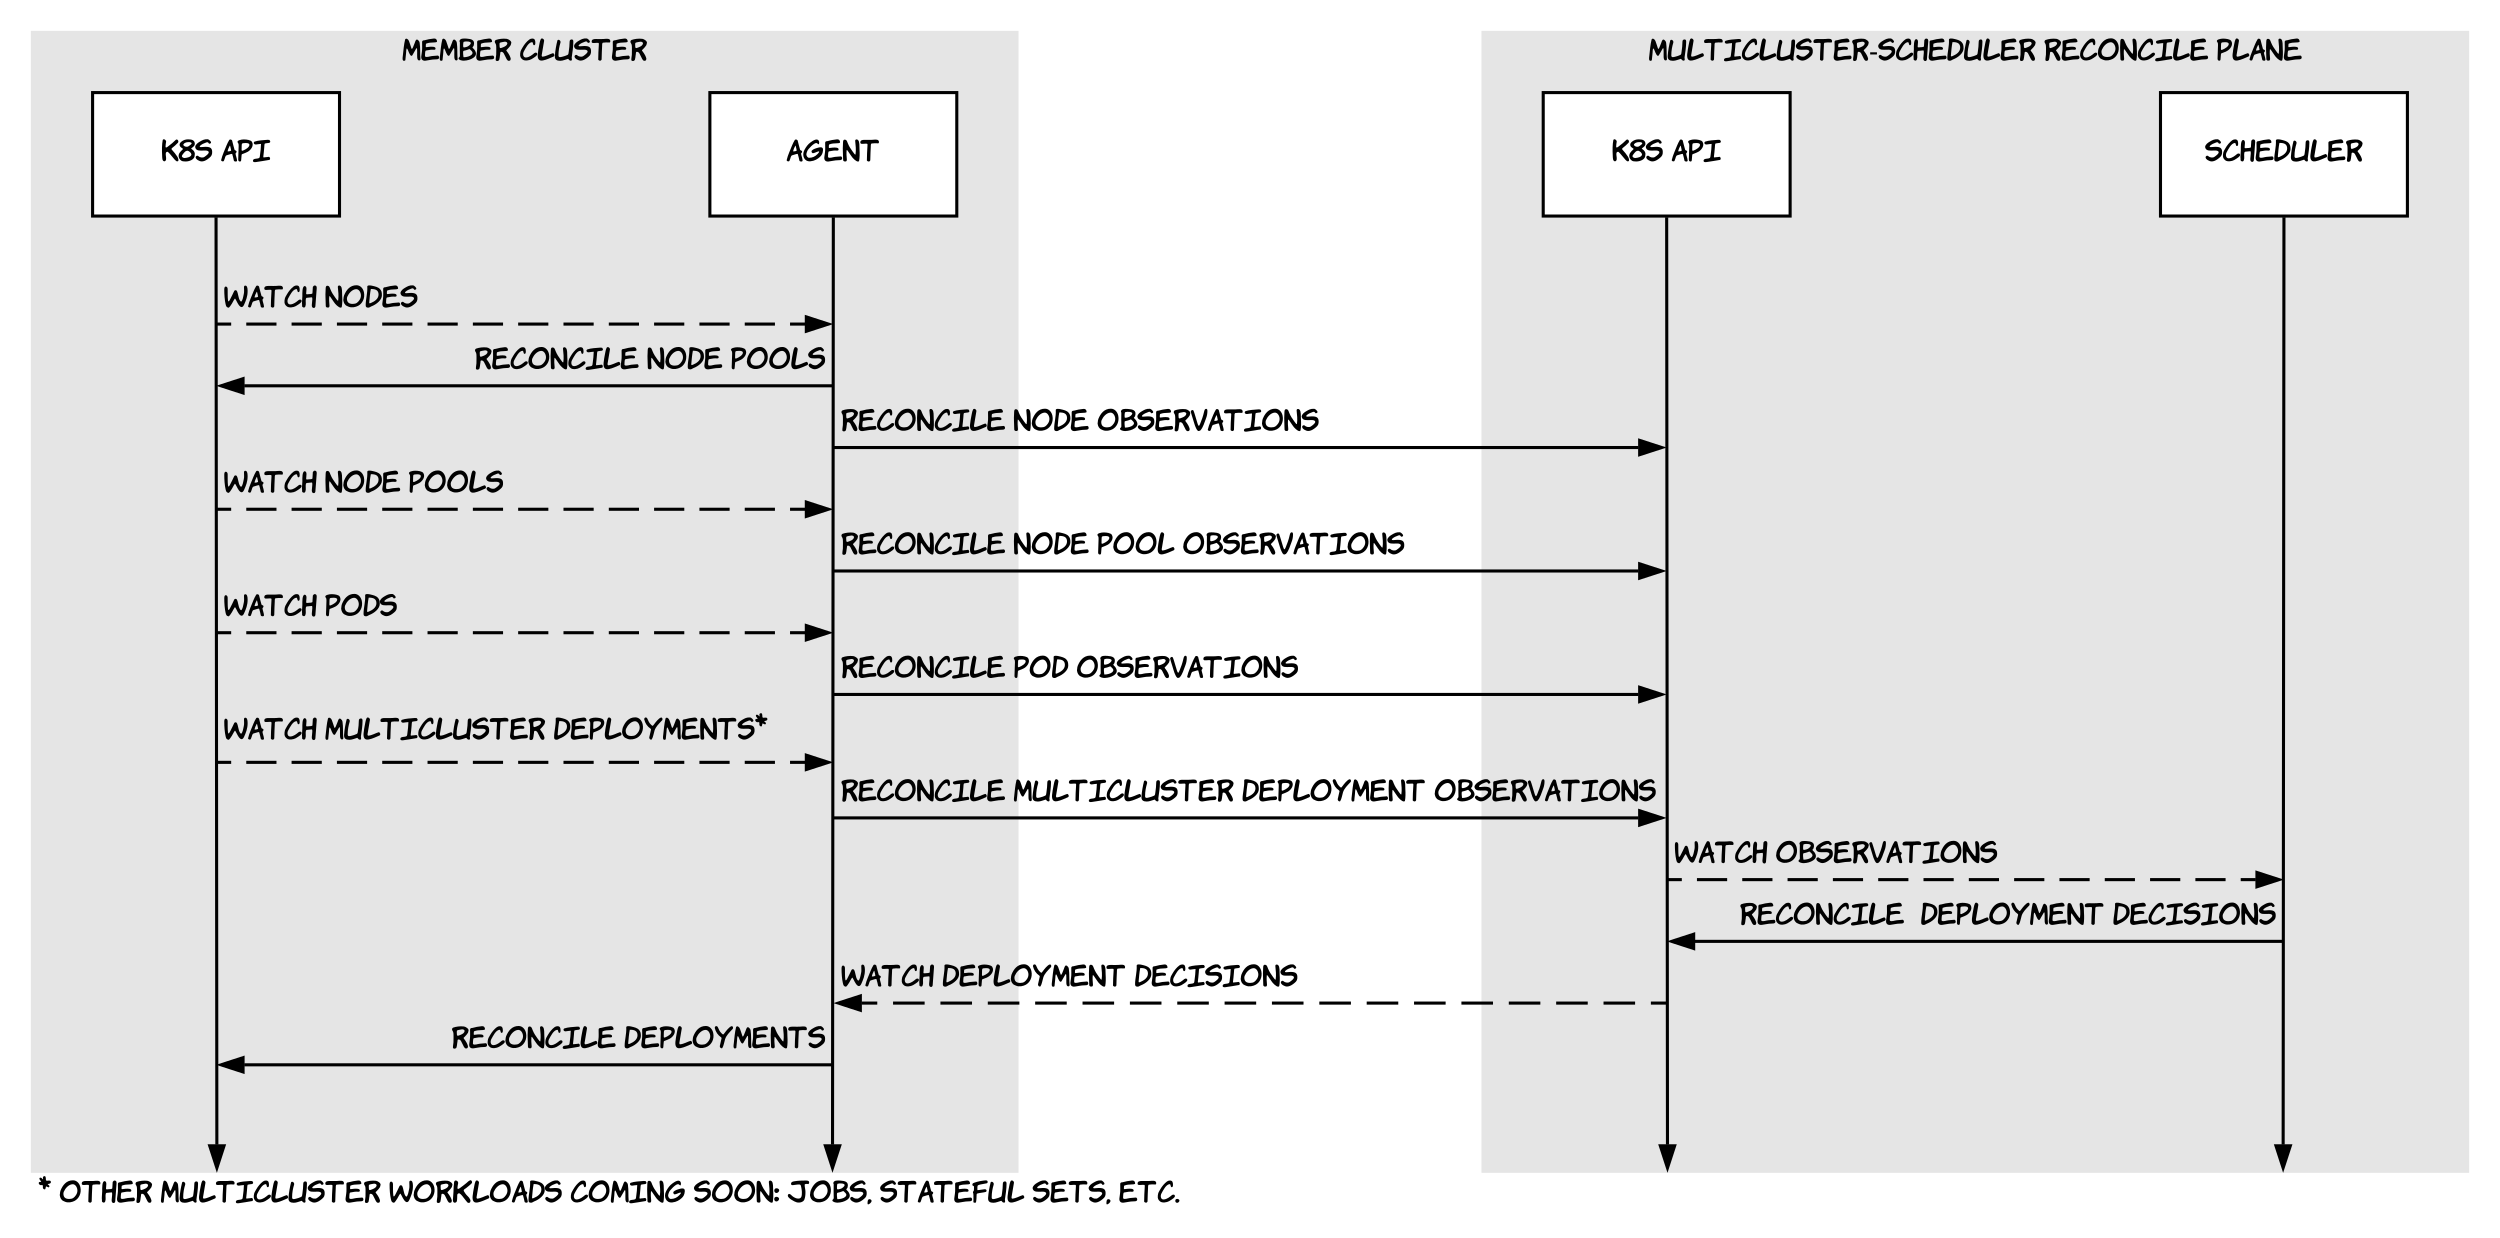 <svg xmlns="http://www.w3.org/2000/svg" xmlns:xlink="http://www.w3.org/1999/xlink" xmlns:lucid="lucid" width="1620" height="802"><g transform="translate(-20 -20)" lucid:page-tab-id="0_0"><path d="M0 0h1760v1360H0z" fill="#fff"/><path d="M980 40h640v740H980z" stroke="#000" stroke-opacity="0" stroke-width="2" fill="#e5e5e5"/><use xlink:href="#a" transform="matrix(1,0,0,1,985,45) translate(103.338 14.4)"/><use xlink:href="#b" transform="matrix(1,0,0,1,985,45) translate(359.586 14.4)"/><use xlink:href="#c" transform="matrix(1,0,0,1,985,45) translate(471.348 14.4)"/><path d="M40 40h640v740H40z" stroke="#000" stroke-opacity="0" stroke-width="2" fill="#e5e5e5"/><use xlink:href="#d" transform="matrix(1,0,0,1,45,45) translate(235.62 14.4)"/><use xlink:href="#e" transform="matrix(1,0,0,1,45,45) translate(311.832 14.4)"/><path d="M160 240h400v60H160z" stroke="#000" stroke-opacity="0" stroke-width="2" fill="#fff" fill-opacity="0"/><use xlink:href="#f" transform="matrix(1,0,0,1,165,245) translate(162.552 14.4)"/><use xlink:href="#g" transform="matrix(1,0,0,1,165,245) translate(274.314 14.4)"/><use xlink:href="#h" transform="matrix(1,0,0,1,165,245) translate(328.512 14.4)"/><path d="M160 200h400v60H160z" stroke="#000" stroke-opacity="0" stroke-width="2" fill="#fff" fill-opacity="0"/><use xlink:href="#i" transform="matrix(1,0,0,1,165,205) translate(0 14.4)"/><use xlink:href="#j" transform="matrix(1,0,0,1,165,205) translate(65.628 14.4)"/><path d="M80 80h160v80H80z" stroke="#000" stroke-width="2" fill="#fff"/><use xlink:href="#k" transform="matrix(1,0,0,1,85,85) translate(39.684 39.734)"/><use xlink:href="#l" transform="matrix(1,0,0,1,85,85) translate(78.168 39.734)"/><path d="M480 80h160v80H480z" stroke="#000" stroke-width="2" fill="#fff"/><use xlink:href="#m" transform="matrix(1,0,0,1,485,85) translate(44.643 39.734)"/><path d="M1420 80h160v80h-160z" stroke="#000" stroke-width="2" fill="#fff"/><use xlink:href="#n" transform="matrix(1,0,0,1,1425,85) translate(23.898 39.734)"/><path d="M1020 80h160v80h-160z" stroke="#000" stroke-width="2" fill="#fff"/><use xlink:href="#k" transform="matrix(1,0,0,1,1025,85) translate(39.684 39.734)"/><use xlink:href="#l" transform="matrix(1,0,0,1,1025,85) translate(78.168 39.734)"/><path d="M160 161l.52 600.76" stroke="#000" stroke-width="2" fill="none"/><path d="M161 161h-2v-1h2zM160.54 776.76l-4.65-14.26h9.26z"/><path d="M160.54 780l-6.03-18.5h12.03zm-3.27-16.5l3.26 10.03 3.25-10.03z"/><path d="M560 161l-.52 600.76" stroke="#000" stroke-width="2" fill="none"/><path d="M561 161h-2v-1h2zM564.1 762.5l-4.64 14.26-4.62-14.27z"/><path d="M565.5 761.5l-6.04 18.5-6-18.5zm-6.03 12.03l3.26-10.03h-6.5z"/><path d="M1500 161l-.52 600.76" stroke="#000" stroke-width="2" fill="none"/><path d="M1501 161h-2v-1h2zM1504.1 762.5l-4.64 14.26-4.62-14.27z"/><path d="M1505.5 761.5l-6.04 18.5-6-18.5zm-6.03 12.03l3.26-10.03h-6.5z"/><path d="M1100 161l.52 600.76" stroke="#000" stroke-width="2" fill="none"/><path d="M1101 161h-2v-1h2zM1100.54 776.76l-4.65-14.26h9.26z"/><path d="M1100.54 780l-6.03-18.5h12.03zm-3.27-16.5l3.26 10.03 3.25-10.03z"/><path d="M160 320h400v60H160z" stroke="#000" stroke-opacity="0" stroke-width="2" fill="#fff" fill-opacity="0"/><use xlink:href="#i" transform="matrix(1,0,0,1,165,325) translate(0 14.4)"/><use xlink:href="#o" transform="matrix(1,0,0,1,165,325) translate(65.628 14.4)"/><use xlink:href="#p" transform="matrix(1,0,0,1,165,325) translate(119.826 14.4)"/><path d="M160 400h400v60H160z" stroke="#000" stroke-opacity="0" stroke-width="2" fill="#fff" fill-opacity="0"/><use xlink:href="#i" transform="matrix(1,0,0,1,165,405) translate(0 14.4)"/><use xlink:href="#q" transform="matrix(1,0,0,1,165,405) translate(65.628 14.4)"/><path d="M160 480h400v68H160z" stroke="#000" stroke-opacity="0" stroke-width="2" fill="#fff" fill-opacity="0"/><use xlink:href="#r" transform="matrix(1,0,0,1,165,485) translate(0 14.4)"/><use xlink:href="#s" transform="matrix(1,0,0,1,165,485) translate(65.628 14.4)"/><use xlink:href="#t" transform="matrix(1,0,0,1,165,485) translate(213.714 14.4)"/><path d="M560 280h540v60H560z" stroke="#000" stroke-opacity="0" stroke-width="2" fill="#fff" fill-opacity="0"/><use xlink:href="#f" transform="matrix(1,0,0,1,565,285) translate(0 14.4)"/><use xlink:href="#g" transform="matrix(1,0,0,1,565,285) translate(111.762 14.4)"/><use xlink:href="#u" transform="matrix(1,0,0,1,565,285) translate(165.96 14.4)"/><path d="M560 360h540v60H560z" stroke="#000" stroke-opacity="0" stroke-width="2" fill="#fff" fill-opacity="0"/><use xlink:href="#f" transform="matrix(1,0,0,1,565,365) translate(0 14.4)"/><use xlink:href="#g" transform="matrix(1,0,0,1,565,365) translate(111.762 14.4)"/><use xlink:href="#v" transform="matrix(1,0,0,1,565,365) translate(165.96 14.4)"/><use xlink:href="#u" transform="matrix(1,0,0,1,565,365) translate(221.436 14.4)"/><path d="M560 440h540v60H560z" stroke="#000" stroke-opacity="0" stroke-width="2" fill="#fff" fill-opacity="0"/><use xlink:href="#f" transform="matrix(1,0,0,1,565,445) translate(0 14.4)"/><use xlink:href="#w" transform="matrix(1,0,0,1,565,445) translate(111.762 14.4)"/><use xlink:href="#u" transform="matrix(1,0,0,1,565,445) translate(152.586 14.4)"/><path d="M560 520h540v60H560z" stroke="#000" stroke-opacity="0" stroke-width="2" fill="#fff" fill-opacity="0"/><use xlink:href="#f" transform="matrix(1,0,0,1,565,525) translate(0 14.4)"/><use xlink:href="#s" transform="matrix(1,0,0,1,565,525) translate(111.762 14.4)"/><use xlink:href="#x" transform="matrix(1,0,0,1,565,525) translate(259.848 14.4)"/><use xlink:href="#u" transform="matrix(1,0,0,1,565,525) translate(384.408 14.4)"/><path d="M160 230h381.76" fill="none"/><path d="M160 230h9.8m9.78 0h19.58m9.78 0h19.58m9.8 0h19.57m9.78 0h19.57m9.8 0h19.57m9.8 0h19.57m9.78 0h19.57m9.8 0h19.57m9.8 0h19.57m9.78 0h19.57m9.8 0h19.57m9.8 0h19.57m9.78 0h9.78" stroke="#000" stroke-width="2" fill="none"/><path/><path d="M556.76 230l-14.26 4.64v-9.28z"/><path d="M560 230l-18.5 6v-12zm-16.5 3.26l10.03-3.26-10.03-3.26z"/><path d="M178.24 270H560" stroke="#000" stroke-width="2" fill="none"/><path d="M177.5 274.64L163.24 270l14.26-4.64z"/><path d="M178.5 276l-18.5-6 18.5-6zm-12.03-6l10.03 3.26v-6.52z"/><path/><path d="M160 350h381.76" fill="none"/><path d="M160 350h9.8m9.78 0h19.58m9.78 0h19.58m9.8 0h19.57m9.78 0h19.57m9.8 0h19.57m9.8 0h19.57m9.78 0h19.57m9.8 0h19.57m9.8 0h19.57m9.78 0h19.57m9.8 0h19.57m9.8 0h19.57m9.78 0h9.78" stroke="#000" stroke-width="2" fill="none"/><path/><path d="M556.76 350l-14.26 4.64v-9.28z"/><path d="M560 350l-18.5 6v-12zm-16.5 3.26l10.03-3.26-10.03-3.26z"/><path d="M160 430h381.76" fill="none"/><path d="M160 430h9.8m9.78 0h19.58m9.78 0h19.58m9.8 0h19.57m9.78 0h19.57m9.8 0h19.57m9.8 0h19.57m9.78 0h19.57m9.8 0h19.57m9.8 0h19.57m9.78 0h19.57m9.8 0h19.57m9.8 0h19.57m9.78 0h9.78" stroke="#000" stroke-width="2" fill="none"/><path/><path d="M556.76 430l-14.26 4.64v-9.28z"/><path d="M560 430l-18.5 6v-12zm-16.5 3.26l10.03-3.26-10.03-3.26z"/><path d="M160 514h381.76" fill="none"/><path d="M160 514h9.8m9.78 0h19.58m9.78 0h19.58m9.8 0h19.57m9.78 0h19.57m9.8 0h19.57m9.8 0h19.57m9.78 0h19.57m9.8 0h19.57m9.8 0h19.57m9.78 0h19.57m9.8 0h19.57m9.8 0h19.57m9.78 0h9.78" stroke="#000" stroke-width="2" fill="none"/><path/><path d="M556.76 514l-14.26 4.63v-9.27z"/><path d="M560 514l-18.5 6v-12zm-16.5 3.26l10.03-3.26-10.03-3.26z"/><path d="M560 310h521.76" stroke="#000" stroke-width="2" fill="none"/><path/><path d="M1096.76 310l-14.26 4.64v-9.28z"/><path d="M1100 310l-18.5 6v-12zm-16.5 3.26l10.03-3.26-10.03-3.26z"/><path d="M560 390h521.76" stroke="#000" stroke-width="2" fill="none"/><path/><path d="M1096.76 390l-14.26 4.64v-9.28z"/><path d="M1100 390l-18.5 6v-12zm-16.5 3.26l10.03-3.26-10.03-3.26z"/><path d="M560 470h521.76" stroke="#000" stroke-width="2" fill="none"/><path/><path d="M1096.76 470l-14.26 4.64v-9.28z"/><path d="M1100 470l-18.5 6v-12zm-16.5 3.26l10.03-3.26-10.03-3.26z"/><path d="M560 550h521.76" stroke="#000" stroke-width="2" fill="none"/><path/><path d="M1096.76 550l-14.26 4.64v-9.28z"/><path d="M1100 550l-18.5 6v-12zm-16.5 3.26l10.03-3.26-10.03-3.26z"/><path d="M1100 560h400v60h-400z" stroke="#000" stroke-opacity="0" stroke-width="2" fill="#fff" fill-opacity="0"/><use xlink:href="#r" transform="matrix(1,0,0,1,1105,565) translate(0 14.4)"/><use xlink:href="#u" transform="matrix(1,0,0,1,1105,565) translate(65.628 14.4)"/><path d="M1481.76 590H1100" fill="none"/><path d="M1481.76 590h-9.78m-9.8 0h-19.57m-9.78 0h-19.58m-9.8 0h-19.56m-9.8 0h-19.57m-9.78 0h-19.58m-9.8 0h-19.56m-9.8 0h-19.57m-9.78 0h-19.58m-9.8 0h-19.56m-9.8 0h-19.57m-9.78 0h-19.58m-9.78 0h-19.58m-9.8 0H1100" stroke="#000" stroke-width="2" fill="none"/><path d="M1496.76 590l-14.26 4.64v-9.28z"/><path d="M1500 590l-18.5 6v-12zm-16.5 3.26l10.03-3.26-10.03-3.26z"/><path/><path d="M1100 600h400v60h-400z" stroke="#000" stroke-opacity="0" stroke-width="2" fill="#fff" fill-opacity="0"/><g><use xlink:href="#y" transform="matrix(1,0,0,1,1105,605) translate(42.492 14.4)"/><use xlink:href="#x" transform="matrix(1,0,0,1,1105,605) translate(159.6 14.4)"/><use xlink:href="#z" transform="matrix(1,0,0,1,1105,605) translate(284.16 14.4)"/></g><path d="M1500 630h-381.76" stroke="#000" stroke-width="2" fill="none"/><path/><path d="M1117.5 634.64l-14.26-4.64 14.26-4.64z"/><path d="M1118.5 636l-18.5-6 18.5-6zm-12.03-6l10.03 3.26v-6.52z"/><path d="M560 640h540v60H560z" stroke="#000" stroke-opacity="0" stroke-width="2" fill="#fff" fill-opacity="0"/><g><use xlink:href="#r" transform="matrix(1,0,0,1,565,645) translate(0 14.4)"/><use xlink:href="#x" transform="matrix(1,0,0,1,565,645) translate(65.628 14.4)"/><use xlink:href="#z" transform="matrix(1,0,0,1,565,645) translate(190.188 14.4)"/></g><path d="M1100 670H578.24" fill="none"/><path d="M1100 670h-10.23m-10.23 0h-20.46m-10.23 0h-20.46m-10.25 0H997.7m-10.24 0H967m-10.23 0H936.3m-10.22 0h-20.46m-10.23 0h-20.47m-10.24 0h-20.47M834 670h-20.46m-10.23 0h-20.45m-10.23 0h-20.46m-10.23 0h-20.46m-10.24 0h-20.46m-10.23 0h-20.46m-10.23 0H629.4m-10.24 0H598.7m-10.23 0h-10.23" stroke="#000" stroke-width="2" fill="none"/><path/><path d="M577.5 674.64L563.24 670l14.26-4.64z"/><path d="M578.5 676l-18.5-6 18.5-6zm-12.03-6l10.03 3.26v-6.52z"/><path d="M160 680h400v60H160z" stroke="#000" stroke-opacity="0" stroke-width="2" fill="#fff" fill-opacity="0"/><g><use xlink:href="#f" transform="matrix(1,0,0,1,165,685) translate(147.666 14.4)"/><use xlink:href="#A" transform="matrix(1,0,0,1,165,685) translate(259.428 14.4)"/></g><path d="M178.24 710H560" stroke="#000" stroke-width="2" fill="none"/><path d="M177.5 714.64L163.24 710l14.26-4.64z"/><path d="M178.5 716l-18.5-6 18.5-6zm-12.03-6l10.03 3.26v-6.52z"/><path/><path d="M40 780h1560v20H40z" stroke="#000" stroke-opacity="0" stroke-width="2" fill="#fff" fill-opacity="0"/><g><use xlink:href="#B" transform="matrix(1,0,0,1,45,785) translate(0 14.4)"/><use xlink:href="#C" transform="matrix(1,0,0,1,45,785) translate(13.446 14.4)"/><use xlink:href="#s" transform="matrix(1,0,0,1,45,785) translate(79.038 14.4)"/><use xlink:href="#D" transform="matrix(1,0,0,1,45,785) translate(227.124 14.4)"/><use xlink:href="#E" transform="matrix(1,0,0,1,45,785) translate(344.7 14.4)"/><use xlink:href="#F" transform="matrix(1,0,0,1,45,785) translate(424.656 14.4)"/><use xlink:href="#G" transform="matrix(1,0,0,1,45,785) translate(485.46 14.4)"/><use xlink:href="#H" transform="matrix(1,0,0,1,45,785) translate(545.292 14.4)"/><use xlink:href="#I" transform="matrix(1,0,0,1,45,785) translate(644.112 14.4)"/><use xlink:href="#J" transform="matrix(1,0,0,1,45,785) translate(700.092 14.4)"/></g><defs><path d="M629-645c28 177 9 401 28 582 3 29-18 50-47 50-97 0-67-194-71-306-1-24-4-66-3-92 1-39-15-57-30-33-49 79-88 161-139 243-9 15-21 23-34 23-33 0-70-69-89-115-10-23-57-152-73-152-28 0-27 119-31 162-9 93-16 174-27 265-2 3-35 21-48 20-71-3-50-117-43-176 24-211 38-410 84-595 39-67 121 2 138 59 22 73 63 167 84 249 7 23 13 34 20 34 17 0 54-75 107-225 17-48 42-155 115-96 31 25 52 57 59 103" id="K"/><path d="M106-737c41-53 131 12 108 86-42 139-71 285-71 455 0 88 72 66 143 48 49-12 128-35 183-63 38-19 36-69 44-119 17-114 31-247 31-354 0-57 26-85 79-85 37 0 55 27 55 81 0 190-34 397-59 573 4 31 20 93-13 105-8 10-30 7-65-8-16-20-33-38-51-54C397-48 305 0 205 0 79 0 5-43 13-176c13-196 50-391 93-561" id="L"/><path d="M21-302C-7-136 9 24 196-12c147-28 263-93 386-142 57-23 26-120-26-120-111 32-240 115-378 126-13 1-22-26-25-45 30-174 59-350 88-524 10-62-86-124-120-61-39 73-49 196-69 277-19 77-22 145-31 199" id="M"/><path d="M593-790c58 0 99 54 77 117-5 13-15 16-35 14-70-7-152-3-229 7-31 20-24 81-26 127-4 138-16 277-16 422 0 32 4 70-21 83-26 36-88 7-103-20 1-182 10-346 21-521 2-27 11-81-18-84-73-7-138 11-206 3-20-18-39-18-32-51-3-78 74-91 145-91 129 0 251 6 369-8 25-3 49 2 74 2" id="N"/><path d="M292-638c-67 2-113 14-176 21-81 9-112-68-58-103 132-46 304-52 470-66l65 5c50 52 43 111-50 111-45 0-75 15-112 18-18 16-19 83-24 152-7 108-21 214-33 322-5 46 36 20 67 20 54 0 81-10 139-16 43 25 50 62 23 110-151 29-311 50-490 79C58 24-8 22 3-44c14-83 161-45 224-90 22-16 24-69 29-107 17-126 33-258 36-397" id="O"/><path d="M521-275c40-33 108-24 108 34 0 49-75 103-210 183-80 47-247 72-323 10-66-54-95-101-82-218 12-106 41-136 91-224 55-96 145-209 240-278 32-23 68-33 107-33 86 2 108 61 107 158 0 55-15 82-44 82-55 1-25-116-79-110-132 15-229 223-291 334-48 86-31 226 81 218 122-9 217-92 295-156" id="P"/><path d="M371-533c189 0 256 55 239 237-9 91-67 138-157 205C374-33 301-7 236-7 155-7 13-82 18-160c3-44 62-73 96-38 43 44 152 73 218 29 77-51 166-125 156-169 2-44-67-63-119-62-47 1-108 1-155 3C87-393 13-429 1-531c11-87 101-150 165-187 90-52 160-96 290-87 34 2 118 78 115 115-3 35-23 38-55 45-15 4-26-4-33-24-37-64-116-1-164 12-41 11-154 77-154 113 0 15 14 22 41 22 45 0 127-11 165-11" id="Q"/><path d="M330-158c82-22 193-18 286-31 38 11 58 81 24 113-25 24-71 25-116 25-135 0-238 34-358 47C61 7 4-52 15-159c12-113 37-213 32-340-2-59 2-121-2-178-2-44 35-62 81-61 104-31 222-52 345-64 68-7 103 34 111 94 2 12-3 22-9 31-33 14-62 15-103 16-100 2-196 10-270 40h-8c-18 23-11 79-15 106-1 13 5 22 16 25 82-10 176-25 264-12 44 7 78 26 71 72-7 49-76 30-125 30-78 0-138 22-210 29-24 1-35 28-36 52-2 41-10 83-8 126-19 84 122 51 181 35" id="R"/><path d="M608-642l-20 77c-36 56-69 94-113 138-49 48-58 40-29 81 33 46 69 89 97 147 44 89 52 141 40 147-3 38-20 49-63 52-68 5-97-106-129-160-40-68-56-162-144-164-53-1-27 78-45 121-7 56-12 123-28 170C157-4 113 24 66-1 46-11 40-39 49-87c19-111 19-139 19-313 0-144 1-187-40-242-27-37-13-94 26-108 103-36 250-59 389-41 63 8 182 85 165 149zm-140 11c-10-39-42-58-96-57-53 12-154 21-179 43-5 9-8 31-8 65 0 151 19 135 127 94 94-36 148-79 156-145" id="S"/><path d="M44-228v-78h244v78H44" id="T"/><path d="M371-533c189 0 256 55 239 237-9 91-67 138-157 205C374-33 301-7 236-7 155-7 13-82 18-160c3-44 62-73 96-38 43 44 152 73 218 29 77-51 166-125 156-169 2-44-67-63-119-62-47 1-108 1-155 3C87-393 13-429 1-531c11-87 101-150 165-187 90-52 160-96 290-87 34 2 118 78 115 115-3 35-23 38-55 45-15 4-26-4-33-24-37-64-116-1-164 12-41 11-154 77-154 113 0 15 14 22 41 22 45 0 127-11 165-11" id="U"/><path d="M107-780c100 15 51 176 51 272 0 29 23 25 56 24 33-11 175 4 171-42 9-67 4-153 14-224 12-14 39-57 70-50 51 0 74 34 69 103L490-47c-6 28-25 57-57 56-118-5-54-182-54-299 0-34 3-75-15-85-65 6-127 12-191 19-52 29-23 162-29 239C135-7 87 19 22-30 10-48 7-67 13-88c-16-100 8-215 8-322 0-127-9-364 86-370" id="V"/><path d="M19-91c0-222 71-428 58-668-3-62 121-44 170-33 118 27 229 50 293 128 44 53 63 97 63 217 0 165-189 328-383 400-36 13-62 45-108 45-66 0-93-23-93-89zm185-582c-30 151-43 322-58 489 5 39 27 28 60 14 129-54 276-147 276-304 0-155-106-203-278-199" id="W"/><g id="a"><use transform="matrix(0.018,0,0,0.018,0,0)" xlink:href="#K"/><use transform="matrix(0.018,0,0,0.018,12.096,0)" xlink:href="#L"/><use transform="matrix(0.018,0,0,0.018,24.75,0)" xlink:href="#M"/><use transform="matrix(0.018,0,0,0.018,35.82,0)" xlink:href="#N"/><use transform="matrix(0.018,0,0,0.018,48.762,0)" xlink:href="#O"/><use transform="matrix(0.018,0,0,0.018,60.192,0)" xlink:href="#P"/><use transform="matrix(0.018,0,0,0.018,71.604,0)" xlink:href="#M"/><use transform="matrix(0.018,0,0,0.018,82.674,0)" xlink:href="#L"/><use transform="matrix(0.018,0,0,0.018,95.328,0)" xlink:href="#Q"/><use transform="matrix(0.018,0,0,0.018,106.686,0)" xlink:href="#N"/><use transform="matrix(0.018,0,0,0.018,119.628,0)" xlink:href="#R"/><use transform="matrix(0.018,0,0,0.018,131.616,0)" xlink:href="#S"/><use transform="matrix(0.018,0,0,0.018,142.74,0)" xlink:href="#T"/><use transform="matrix(0.018,0,0,0.018,148.698,0)" xlink:href="#U"/><use transform="matrix(0.018,0,0,0.018,160.056,0)" xlink:href="#P"/><use transform="matrix(0.018,0,0,0.018,171.468,0)" xlink:href="#V"/><use transform="matrix(0.018,0,0,0.018,181.206,0)" xlink:href="#R"/><use transform="matrix(0.018,0,0,0.018,193.194,0)" xlink:href="#W"/><use transform="matrix(0.018,0,0,0.018,204.066,0)" xlink:href="#L"/><use transform="matrix(0.018,0,0,0.018,216.72,0)" xlink:href="#M"/><use transform="matrix(0.018,0,0,0.018,227.79,0)" xlink:href="#R"/><use transform="matrix(0.018,0,0,0.018,239.778,0)" xlink:href="#S"/></g><path d="M608-642l-20 77c-36 56-69 94-113 138-49 48-58 40-29 81 33 46 69 89 97 147 44 89 52 141 40 147-3 38-20 49-63 52-68 5-97-106-129-160-40-68-56-162-144-164-53-1-27 78-45 121-7 56-12 123-28 170C157-4 113 24 66-1 46-11 40-39 49-87c19-111 19-139 19-313 0-144 1-187-40-242-27-37-13-94 26-108 103-36 250-59 389-41 63 8 182 85 165 149zm-140 11c-10-39-42-58-96-57-53 12-154 21-179 43-5 9-8 31-8 65 0 151 19 135 127 94 94-36 148-79 156-145" id="X"/><path d="M44-443c79-191 208-366 448-366 141 0 239 118 267 253 46 222-61 413-213 490-83 42-221 78-338 30-55-23-106-43-129-82-26-14-80-140-57-202 2-41 8-89 22-123zm103 115c1 136 75 191 208 191 130 0 180-50 241-135 38-53 55-111 55-169 0-109-73-236-179-227-143 12-260 151-311 271-9 24-14 47-14 69" id="Y"/><path d="M24-128c0-158-18-313-5-472 6-74-11-192 62-191 78 1 88 68 113 130 59 143 102 191 174 297 50 73 81 109 92 109 8 0 12-3 13-9 24-163 3-322-12-477-6-63 62-76 101-37 65 64 45 212 54 340 10 141 7 304-15 413-8 15-20 23-37 23-76 0-203-132-244-200-33-54-79-109-116-169l4 4c-9-20-41-55-54-51-14 102-5 244 6 344 3 30-15 69-41 68-9 0-28-1-56-3-44-28-39-45-39-119" id="Z"/><g id="b"><use transform="matrix(0.018,0,0,0.018,0,0)" xlink:href="#X"/><use transform="matrix(0.018,0,0,0.018,11.124,0)" xlink:href="#R"/><use transform="matrix(0.018,0,0,0.018,23.112,0)" xlink:href="#P"/><use transform="matrix(0.018,0,0,0.018,34.524,0)" xlink:href="#Y"/><use transform="matrix(0.018,0,0,0.018,48.978,0)" xlink:href="#Z"/><use transform="matrix(0.018,0,0,0.018,60.516,0)" xlink:href="#P"/><use transform="matrix(0.018,0,0,0.018,71.928,0)" xlink:href="#O"/><use transform="matrix(0.018,0,0,0.018,83.358,0)" xlink:href="#M"/><use transform="matrix(0.018,0,0,0.018,94.428,0)" xlink:href="#R"/></g><path d="M23-677c-68-88 127-122 212-122 113 0 253 24 291 82 92 144-48 310-153 365-52 27-102 48-161 69-56 20-53 15-58 80-4 49-8 103-13 153-3 31-19 46-43 46-44 0-65-28-63-81 5-162 8-330 16-486 3-53-4-75-28-106zm415 73c0-44-44-66-132-66-78 0-124 8-135 26-10 16-14 89-14 218 0 44 22 39 57 25 83-34 224-115 224-203" id="aa"/><path d="M103-24C79 10-2-14 8-59c42-186 129-353 193-524 23-62 63-135 99-197 39-38 106-10 109 47 27 100 51 209 81 307 8 25 72 24 72 63 0 44-26 46-37 75 12 83 46 156 55 243 7 63-106 47-114 11-13-58-36-170-57-231-3-4-7-8-9-14-69 4-134 40-198 52-53 21-53 108-81 160-4 16-8 29-18 43zm215-551c-16 18-92 195-73 208 46 2 100-12 123-31-5-30-32-162-38-171-2-3-6-5-12-6" id="ab"/><g id="c"><use transform="matrix(0.018,0,0,0.018,0,0)" xlink:href="#aa"/><use transform="matrix(0.018,0,0,0.018,10.152,0)" xlink:href="#M"/><use transform="matrix(0.018,0,0,0.018,21.222,0)" xlink:href="#ab"/><use transform="matrix(0.018,0,0,0.018,31.788,0)" xlink:href="#Z"/><use transform="matrix(0.018,0,0,0.018,43.326,0)" xlink:href="#R"/></g><path d="M629-645c28 177 9 401 28 582 3 29-18 50-47 50-97 0-67-194-71-306-1-24-4-66-3-92 1-39-15-57-30-33-49 79-88 161-139 243-9 15-21 23-34 23-33 0-70-69-89-115-10-23-57-152-73-152-28 0-27 119-31 162-9 93-16 174-27 265-2 3-35 21-48 20-71-3-50-117-43-176 24-211 38-410 84-595 39-67 121 2 138 59 22 73 63 167 84 249 7 23 13 34 20 34 17 0 54-75 107-225 17-48 42-155 115-96 31 25 52 57 59 103" id="ac"/><path d="M68-174c-8-157-1-333-1-488 0-23-21-28-12-60 24-87 141-85 256-77 161 12 317 42 251 258-5 17-40 45-44 60 15 30 85 80 98 123 62 108 25 192-76 258C455-45 341-9 207-4 145-2 19-30 19-85c0-36 51-41 49-89zm137-510c-18 6-26 137-16 192 30 22 66 2 112-6 70-13 158-95 159-132 17-68-169-82-255-54zm-15 330c-15 57-2 155 5 215 6 4 6 12 18 11 101-5 211-32 267-82 52-46 58-91 12-140s-73-73-81-73c-39 14-121 48-173 54-15 2-34 14-48 15" id="ad"/><g id="d"><use transform="matrix(0.018,0,0,0.018,0,0)" xlink:href="#K"/><use transform="matrix(0.018,0,0,0.018,12.096,0)" xlink:href="#R"/><use transform="matrix(0.018,0,0,0.018,24.084,0)" xlink:href="#ac"/><use transform="matrix(0.018,0,0,0.018,36.18,0)" xlink:href="#ad"/><use transform="matrix(0.018,0,0,0.018,47.754,0)" xlink:href="#R"/><use transform="matrix(0.018,0,0,0.018,59.742,0)" xlink:href="#S"/></g><path d="M521-275c40-33 108-24 108 34 0 49-75 103-210 183-80 47-247 72-323 10-66-54-95-101-82-218 12-106 41-136 91-224 55-96 145-209 240-278 32-23 68-33 107-33 86 2 108 61 107 158 0 55-15 82-44 82-55 1-25-116-79-110-132 15-229 223-291 334-48 86-31 226 81 218 122-9 217-92 295-156" id="ae"/><g id="e"><use transform="matrix(0.018,0,0,0.018,0,0)" xlink:href="#ae"/><use transform="matrix(0.018,0,0,0.018,11.412,0)" xlink:href="#M"/><use transform="matrix(0.018,0,0,0.018,22.482,0)" xlink:href="#L"/><use transform="matrix(0.018,0,0,0.018,35.136,0)" xlink:href="#Q"/><use transform="matrix(0.018,0,0,0.018,46.494,0)" xlink:href="#N"/><use transform="matrix(0.018,0,0,0.018,59.436,0)" xlink:href="#R"/><use transform="matrix(0.018,0,0,0.018,71.424,0)" xlink:href="#S"/></g><g id="f"><use transform="matrix(0.018,0,0,0.018,0,0)" xlink:href="#X"/><use transform="matrix(0.018,0,0,0.018,11.124,0)" xlink:href="#R"/><use transform="matrix(0.018,0,0,0.018,23.112,0)" xlink:href="#P"/><use transform="matrix(0.018,0,0,0.018,34.524,0)" xlink:href="#Y"/><use transform="matrix(0.018,0,0,0.018,48.978,0)" xlink:href="#Z"/><use transform="matrix(0.018,0,0,0.018,60.516,0)" xlink:href="#P"/><use transform="matrix(0.018,0,0,0.018,71.928,0)" xlink:href="#O"/><use transform="matrix(0.018,0,0,0.018,83.358,0)" xlink:href="#M"/><use transform="matrix(0.018,0,0,0.018,94.428,0)" xlink:href="#R"/></g><path d="M24-128c0-158-18-313-5-472 6-74-11-192 62-191 78 1 88 68 113 130 59 143 102 191 174 297 50 73 81 109 92 109 8 0 12-3 13-9 24-163 3-322-12-477-6-63 62-76 101-37 65 64 45 212 54 340 10 141 7 304-15 413-8 15-20 23-37 23-76 0-203-132-244-200-33-54-79-109-116-169l4 4c-9-20-41-55-54-51-14 102-5 244 6 344 3 30-15 69-41 68-9 0-28-1-56-3-44-28-39-45-39-119" id="af"/><g id="g"><use transform="matrix(0.018,0,0,0.018,0,0)" xlink:href="#af"/><use transform="matrix(0.018,0,0,0.018,11.538,0)" xlink:href="#Y"/><use transform="matrix(0.018,0,0,0.018,25.992,0)" xlink:href="#W"/><use transform="matrix(0.018,0,0,0.018,36.864,0)" xlink:href="#R"/></g><g id="h"><use transform="matrix(0.018,0,0,0.018,0,0)" xlink:href="#aa"/><use transform="matrix(0.018,0,0,0.018,10.152,0)" xlink:href="#Y"/><use transform="matrix(0.018,0,0,0.018,24.606,0)" xlink:href="#Y"/><use transform="matrix(0.018,0,0,0.018,39.06,0)" xlink:href="#M"/><use transform="matrix(0.018,0,0,0.018,50.13,0)" xlink:href="#Q"/></g><path d="M722-498c18-70 6-160 6-241 0-38 16-57 49-57 55 0 82 64 82 193 1 204-63 347-126 491-54 125-124 110-196 9-30-42-54-91-82-146-27-53-43-79-49-79-8-17-88 136-114 182C269-106 193 9 170-1 96-15 86-47 66-129 33-267 17-480 18-657c0-70 18-105 54-105 39 0 66 36 68 87 4 137-4 277 12 406 12 100 67-12 84-47 47-96 102-197 139-285 18-41 78-38 96-4 52 97 51 251 110 344 50 78 71 31 104-70 17-53 22-108 37-167" id="ag"/><g id="i"><use transform="matrix(0.018,0,0,0.018,0,0)" xlink:href="#ag"/><use transform="matrix(0.018,0,0,0.018,15.624,0)" xlink:href="#ab"/><use transform="matrix(0.018,0,0,0.018,26.19,0)" xlink:href="#N"/><use transform="matrix(0.018,0,0,0.018,39.132,0)" xlink:href="#P"/><use transform="matrix(0.018,0,0,0.018,50.544,0)" xlink:href="#V"/></g><g id="j"><use transform="matrix(0.018,0,0,0.018,0,0)" xlink:href="#af"/><use transform="matrix(0.018,0,0,0.018,11.538,0)" xlink:href="#Y"/><use transform="matrix(0.018,0,0,0.018,25.992,0)" xlink:href="#W"/><use transform="matrix(0.018,0,0,0.018,36.864,0)" xlink:href="#R"/><use transform="matrix(0.018,0,0,0.018,48.852,0)" xlink:href="#Q"/></g><path d="M508-780c56-58 130 44 81 100-61 70-137 131-212 191-42 33-4 64 19 89 60 64 110 129 162 207 35 52 50 100 50 142 0 27-15 41-44 41-42 9-138-115-174-161S228-368 211-355C63-341 254-45 102-10 17-22 26-133 21-219 11-407 10-619 43-780c35-64 128 9 121 64-7 51-23 126-20 177 3 63 67 10 90-8 114-86 190-146 274-233" id="ah"/><path d="M352-802c148-2 243 38 243 169 0 57-56 100-97 131-23 17-34 28-34 34-6 5 50 36 46 39 44 27 96 99 83 175-2 13-4 24-4 35C589-81 409-5 262-5c-73 0-124-9-151-28C-5-109-22-258 75-352c12-36 120-92 85-117-68-50-113-67-113-141 0-38 22-74 65-109 69-55 149-83 240-83zm129 146c-9-57-110-47-165-42-32 3-112 32-119 62-21 9-23 48-1 58 34 44 125 63 180 20 22-17 109-74 105-98zM129-193c0 38 66 66 101 63 97-9 229-35 243-126-8-65-80-122-140-138-72 11-82 24-143 93-41 47-61 83-61 108" id="ai"/><g id="k"><use transform="matrix(0.018,0,0,0.018,0,0)" xlink:href="#ah"/><use transform="matrix(0.018,0,0,0.018,10.854,0)" xlink:href="#ai"/><use transform="matrix(0.018,0,0,0.018,21.78,0)" xlink:href="#Q"/></g><path d="M103-24C79 10-2-14 8-59c42-186 129-353 193-524 23-62 63-135 99-197 39-38 106-10 109 47 27 100 51 209 81 307 8 25 72 24 72 63 0 44-26 46-37 75 12 83 46 156 55 243 7 63-106 47-114 11-13-58-36-170-57-231-3-4-7-8-9-14-69 4-134 40-198 52-53 21-53 108-81 160-4 16-8 29-18 43zm215-551c-16 18-92 195-73 208 46 2 100-12 123-31-5-30-32-162-38-171-2-3-6-5-12-6" id="aj"/><path d="M292-638c-67 2-113 14-176 21-81 9-112-68-58-103 132-46 304-52 470-66l65 5c50 52 43 111-50 111-45 0-75 15-112 18-18 16-19 83-24 152-7 108-21 214-33 322-5 46 36 20 67 20 54 0 81-10 139-16 43 25 50 62 23 110-151 29-311 50-490 79C58 24-8 22 3-44c14-83 161-45 224-90 22-16 24-69 29-107 17-126 33-258 36-397" id="ak"/><g id="l"><use transform="matrix(0.018,0,0,0.018,0,0)" xlink:href="#aj"/><use transform="matrix(0.018,0,0,0.018,10.566,0)" xlink:href="#aa"/><use transform="matrix(0.018,0,0,0.018,20.718,0)" xlink:href="#ak"/></g><path d="M590-683c0-95-64-132-148-103-62 21-113 58-161 92-97 69-165 165-223 275C-45-222 51 11 277-12c154-16 257-81 343-160 63-58 100-126 109-243 12-155-158-93-246-67-61 18-178 69-168 115-2 30 28 68 54 64 69-10 133-52 201-67 9-2 20 9 20 17 0 11-18 38-57 79-85 91-188 136-306 136-55 0-99-68-99-127 0-30 16-69 37-123 25-64 237-288 318-281 25-8 66 40 79 44 19 0 28-19 28-58" id="al"/><g id="m"><use transform="matrix(0.018,0,0,0.018,0,0)" xlink:href="#aj"/><use transform="matrix(0.018,0,0,0.018,10.566,0)" xlink:href="#al"/><use transform="matrix(0.018,0,0,0.018,24.246,0)" xlink:href="#R"/><use transform="matrix(0.018,0,0,0.018,36.234,0)" xlink:href="#Z"/><use transform="matrix(0.018,0,0,0.018,47.772,0)" xlink:href="#N"/></g><g id="n"><use transform="matrix(0.018,0,0,0.018,0,0)" xlink:href="#U"/><use transform="matrix(0.018,0,0,0.018,11.358,0)" xlink:href="#P"/><use transform="matrix(0.018,0,0,0.018,22.77,0)" xlink:href="#V"/><use transform="matrix(0.018,0,0,0.018,32.508,0)" xlink:href="#R"/><use transform="matrix(0.018,0,0,0.018,44.496,0)" xlink:href="#W"/><use transform="matrix(0.018,0,0,0.018,55.368,0)" xlink:href="#L"/><use transform="matrix(0.018,0,0,0.018,68.022,0)" xlink:href="#M"/><use transform="matrix(0.018,0,0,0.018,79.092,0)" xlink:href="#R"/><use transform="matrix(0.018,0,0,0.018,91.08,0)" xlink:href="#S"/></g><g id="o"><use transform="matrix(0.018,0,0,0.018,0,0)" xlink:href="#af"/><use transform="matrix(0.018,0,0,0.018,11.538,0)" xlink:href="#Y"/><use transform="matrix(0.018,0,0,0.018,25.992,0)" xlink:href="#W"/><use transform="matrix(0.018,0,0,0.018,36.864,0)" xlink:href="#R"/></g><g id="p"><use transform="matrix(0.018,0,0,0.018,0,0)" xlink:href="#aa"/><use transform="matrix(0.018,0,0,0.018,10.152,0)" xlink:href="#Y"/><use transform="matrix(0.018,0,0,0.018,24.606,0)" xlink:href="#Y"/><use transform="matrix(0.018,0,0,0.018,39.06,0)" xlink:href="#M"/><use transform="matrix(0.018,0,0,0.018,50.13,0)" xlink:href="#Q"/></g><g id="q"><use transform="matrix(0.018,0,0,0.018,0,0)" xlink:href="#aa"/><use transform="matrix(0.018,0,0,0.018,10.152,0)" xlink:href="#Y"/><use transform="matrix(0.018,0,0,0.018,24.606,0)" xlink:href="#W"/><use transform="matrix(0.018,0,0,0.018,35.478,0)" xlink:href="#Q"/></g><g id="r"><use transform="matrix(0.018,0,0,0.018,0,0)" xlink:href="#ag"/><use transform="matrix(0.018,0,0,0.018,15.624,0)" xlink:href="#ab"/><use transform="matrix(0.018,0,0,0.018,26.19,0)" xlink:href="#N"/><use transform="matrix(0.018,0,0,0.018,39.132,0)" xlink:href="#P"/><use transform="matrix(0.018,0,0,0.018,50.544,0)" xlink:href="#V"/></g><g id="s"><use transform="matrix(0.018,0,0,0.018,0,0)" xlink:href="#K"/><use transform="matrix(0.018,0,0,0.018,12.096,0)" xlink:href="#L"/><use transform="matrix(0.018,0,0,0.018,24.75,0)" xlink:href="#M"/><use transform="matrix(0.018,0,0,0.018,35.82,0)" xlink:href="#N"/><use transform="matrix(0.018,0,0,0.018,48.762,0)" xlink:href="#O"/><use transform="matrix(0.018,0,0,0.018,60.192,0)" xlink:href="#P"/><use transform="matrix(0.018,0,0,0.018,71.604,0)" xlink:href="#M"/><use transform="matrix(0.018,0,0,0.018,82.674,0)" xlink:href="#L"/><use transform="matrix(0.018,0,0,0.018,95.328,0)" xlink:href="#Q"/><use transform="matrix(0.018,0,0,0.018,106.686,0)" xlink:href="#N"/><use transform="matrix(0.018,0,0,0.018,119.628,0)" xlink:href="#R"/><use transform="matrix(0.018,0,0,0.018,131.616,0)" xlink:href="#S"/></g><path d="M19-91c0-222 71-428 58-668-3-62 121-44 170-33 118 27 229 50 293 128 44 53 63 97 63 217 0 165-189 328-383 400-36 13-62 45-108 45-66 0-93-23-93-89zm185-582c-30 151-43 322-58 489 5 39 27 28 60 14 129-54 276-147 276-304 0-155-106-203-278-199" id="am"/><path d="M23-677c-68-88 127-122 212-122 113 0 253 24 291 82 92 144-48 310-153 365-52 27-102 48-161 69-56 20-53 15-58 80-4 49-8 103-13 153-3 31-19 46-43 46-44 0-65-28-63-81 5-162 8-330 16-486 3-53-4-75-28-106zm415 73c0-44-44-66-132-66-78 0-124 8-135 26-10 16-14 89-14 218 0 44 22 39 57 25 83-34 224-115 224-203" id="an"/><path d="M192-85c-3 48 46 100 89 72 52-75 73-232 102-321 46-139 146-233 278-374 22-37 2-105-46-93-81 20-199 174-252 246-53 73-46 65-110 7-63-57-96-136-132-220-11-25-31-37-54-37-36-1-56 32-56 68 32 142 118 264 224 332 15 16 24 24 21 38" id="ao"/><path d="M326-672c47-13 117-11 117-73 0-69-77-55-133-49-71 9-36-80-58-137-21-55-106-22-95 35-4 10 15 48-3 53-23-22-47-62-88-62-20-1-38 17-37 37 2 32 48 80 67 106-10 12-32 12-55 11-79 22-11 125 48 117 33-5 73-11 66 36-8 59 3 111 63 117 42 4 32-88 52-111 15 5 75 36 84 37 20 2 38-22 37-42 6-25-64-61-65-75" id="ap"/><g id="t"><use transform="matrix(0.018,0,0,0.018,0,0)" xlink:href="#am"/><use transform="matrix(0.018,0,0,0.018,10.872,0)" xlink:href="#R"/><use transform="matrix(0.018,0,0,0.018,22.86,0)" xlink:href="#an"/><use transform="matrix(0.018,0,0,0.018,33.012,0)" xlink:href="#M"/><use transform="matrix(0.018,0,0,0.018,44.082,0)" xlink:href="#Y"/><use transform="matrix(0.018,0,0,0.018,58.536,0)" xlink:href="#ao"/><use transform="matrix(0.018,0,0,0.018,70.65,0)" xlink:href="#ac"/><use transform="matrix(0.018,0,0,0.018,82.746,0)" xlink:href="#R"/><use transform="matrix(0.018,0,0,0.018,94.734,0)" xlink:href="#Z"/><use transform="matrix(0.018,0,0,0.018,106.272,0)" xlink:href="#N"/><use transform="matrix(0.018,0,0,0.018,119.214,0)" xlink:href="#Q"/><use transform="matrix(0.018,0,0,0.018,130.572,0)" xlink:href="#ap"/></g><path d="M44-443c79-191 208-366 448-366 141 0 239 118 267 253 46 222-61 413-213 490-83 42-221 78-338 30-55-23-106-43-129-82-26-14-80-140-57-202 2-41 8-89 22-123zm103 115c1 136 75 191 208 191 130 0 180-50 241-135 38-53 55-111 55-169 0-109-73-236-179-227-143 12-260 151-311 271-9 24-14 47-14 69" id="aq"/><path d="M109-735c-25-57-110-11-99 37 30 130 91 291 122 410 18 69 44 132 72 190 44 90 75 116 148 73 102-105 149-290 208-441 32-82 48-168 48-261 0-51-15-77-46-77-38 0-59 34-73 100-35 160-89 312-149 454-40 95-58 66-91-37-28-90-54-179-79-263-24-79-42-141-61-185" id="ar"/><g id="u"><use transform="matrix(0.018,0,0,0.018,0,0)" xlink:href="#aq"/><use transform="matrix(0.018,0,0,0.018,14.454,0)" xlink:href="#ad"/><use transform="matrix(0.018,0,0,0.018,26.028,0)" xlink:href="#Q"/><use transform="matrix(0.018,0,0,0.018,37.386,0)" xlink:href="#R"/><use transform="matrix(0.018,0,0,0.018,49.374,0)" xlink:href="#S"/><use transform="matrix(0.018,0,0,0.018,60.498,0)" xlink:href="#ar"/><use transform="matrix(0.018,0,0,0.018,71.568,0)" xlink:href="#ab"/><use transform="matrix(0.018,0,0,0.018,82.134,0)" xlink:href="#N"/><use transform="matrix(0.018,0,0,0.018,95.076,0)" xlink:href="#O"/><use transform="matrix(0.018,0,0,0.018,106.506,0)" xlink:href="#Y"/><use transform="matrix(0.018,0,0,0.018,120.96,0)" xlink:href="#Z"/><use transform="matrix(0.018,0,0,0.018,132.498,0)" xlink:href="#Q"/></g><g id="v"><use transform="matrix(0.018,0,0,0.018,0,0)" xlink:href="#aa"/><use transform="matrix(0.018,0,0,0.018,10.152,0)" xlink:href="#Y"/><use transform="matrix(0.018,0,0,0.018,24.606,0)" xlink:href="#Y"/><use transform="matrix(0.018,0,0,0.018,39.06,0)" xlink:href="#M"/></g><g id="w"><use transform="matrix(0.018,0,0,0.018,0,0)" xlink:href="#aa"/><use transform="matrix(0.018,0,0,0.018,10.152,0)" xlink:href="#Y"/><use transform="matrix(0.018,0,0,0.018,24.606,0)" xlink:href="#W"/></g><g id="x"><use transform="matrix(0.018,0,0,0.018,0,0)" xlink:href="#am"/><use transform="matrix(0.018,0,0,0.018,10.872,0)" xlink:href="#R"/><use transform="matrix(0.018,0,0,0.018,22.86,0)" xlink:href="#an"/><use transform="matrix(0.018,0,0,0.018,33.012,0)" xlink:href="#M"/><use transform="matrix(0.018,0,0,0.018,44.082,0)" xlink:href="#Y"/><use transform="matrix(0.018,0,0,0.018,58.536,0)" xlink:href="#ao"/><use transform="matrix(0.018,0,0,0.018,70.65,0)" xlink:href="#ac"/><use transform="matrix(0.018,0,0,0.018,82.746,0)" xlink:href="#R"/><use transform="matrix(0.018,0,0,0.018,94.734,0)" xlink:href="#Z"/><use transform="matrix(0.018,0,0,0.018,106.272,0)" xlink:href="#N"/></g><g id="y"><use transform="matrix(0.018,0,0,0.018,0,0)" xlink:href="#X"/><use transform="matrix(0.018,0,0,0.018,11.124,0)" xlink:href="#R"/><use transform="matrix(0.018,0,0,0.018,23.112,0)" xlink:href="#P"/><use transform="matrix(0.018,0,0,0.018,34.524,0)" xlink:href="#Y"/><use transform="matrix(0.018,0,0,0.018,48.978,0)" xlink:href="#Z"/><use transform="matrix(0.018,0,0,0.018,60.516,0)" xlink:href="#P"/><use transform="matrix(0.018,0,0,0.018,71.928,0)" xlink:href="#O"/><use transform="matrix(0.018,0,0,0.018,83.358,0)" xlink:href="#M"/><use transform="matrix(0.018,0,0,0.018,94.428,0)" xlink:href="#R"/></g><g id="z"><use transform="matrix(0.018,0,0,0.018,0,0)" xlink:href="#am"/><use transform="matrix(0.018,0,0,0.018,10.872,0)" xlink:href="#R"/><use transform="matrix(0.018,0,0,0.018,22.86,0)" xlink:href="#P"/><use transform="matrix(0.018,0,0,0.018,34.272,0)" xlink:href="#O"/><use transform="matrix(0.018,0,0,0.018,45.702,0)" xlink:href="#Q"/><use transform="matrix(0.018,0,0,0.018,57.06,0)" xlink:href="#O"/><use transform="matrix(0.018,0,0,0.018,68.49,0)" xlink:href="#Y"/><use transform="matrix(0.018,0,0,0.018,82.944,0)" xlink:href="#Z"/><use transform="matrix(0.018,0,0,0.018,94.482,0)" xlink:href="#Q"/></g><g id="A"><use transform="matrix(0.018,0,0,0.018,0,0)" xlink:href="#am"/><use transform="matrix(0.018,0,0,0.018,10.872,0)" xlink:href="#R"/><use transform="matrix(0.018,0,0,0.018,22.86,0)" xlink:href="#an"/><use transform="matrix(0.018,0,0,0.018,33.012,0)" xlink:href="#M"/><use transform="matrix(0.018,0,0,0.018,44.082,0)" xlink:href="#Y"/><use transform="matrix(0.018,0,0,0.018,58.536,0)" xlink:href="#ao"/><use transform="matrix(0.018,0,0,0.018,70.65,0)" xlink:href="#ac"/><use transform="matrix(0.018,0,0,0.018,82.746,0)" xlink:href="#R"/><use transform="matrix(0.018,0,0,0.018,94.734,0)" xlink:href="#Z"/><use transform="matrix(0.018,0,0,0.018,106.272,0)" xlink:href="#N"/><use transform="matrix(0.018,0,0,0.018,119.214,0)" xlink:href="#Q"/></g><use transform="matrix(0.018,0,0,0.018,0,0)" xlink:href="#ap" id="B"/><g id="C"><use transform="matrix(0.018,0,0,0.018,0,0)" xlink:href="#aq"/><use transform="matrix(0.018,0,0,0.018,14.454,0)" xlink:href="#N"/><use transform="matrix(0.018,0,0,0.018,27.396,0)" xlink:href="#V"/><use transform="matrix(0.018,0,0,0.018,37.134,0)" xlink:href="#R"/><use transform="matrix(0.018,0,0,0.018,49.122,0)" xlink:href="#S"/></g><path d="M583 1c26 5 52-17 51-41 24-60-22-103-43-144-74-69-132-138-184-228-37-64 44-88 81-120 65-56 138-104 195-168 35-39 5-108-40-113-66 17-104 68-150 105-81 65-158 127-245 187-18 12-48 33-70 13-6-6-8-14-7-23 3-63 18-122 28-181-3-53-39-88-92-91-82 12-51 140-71 216 1 133-13 257-20 381-3 58-27 167 27 193 35 29 78-2 98-20 30-59 16-164 24-251 3-31 38-61 73-59 78 41 118 121 174 184 38 44 71 96 112 139 15 15 32 34 59 21" id="as"/><g id="D"><use transform="matrix(0.018,0,0,0.018,0,0)" xlink:href="#ag"/><use transform="matrix(0.018,0,0,0.018,15.624,0)" xlink:href="#Y"/><use transform="matrix(0.018,0,0,0.018,30.078,0)" xlink:href="#S"/><use transform="matrix(0.018,0,0,0.018,41.202,0)" xlink:href="#as"/><use transform="matrix(0.018,0,0,0.018,53.91,0)" xlink:href="#M"/><use transform="matrix(0.018,0,0,0.018,64.98,0)" xlink:href="#Y"/><use transform="matrix(0.018,0,0,0.018,79.434,0)" xlink:href="#ab"/><use transform="matrix(0.018,0,0,0.018,90,0)" xlink:href="#W"/><use transform="matrix(0.018,0,0,0.018,100.872,0)" xlink:href="#Q"/></g><g id="E"><use transform="matrix(0.018,0,0,0.018,0,0)" xlink:href="#P"/><use transform="matrix(0.018,0,0,0.018,11.412,0)" xlink:href="#Y"/><use transform="matrix(0.018,0,0,0.018,25.866,0)" xlink:href="#ac"/><use transform="matrix(0.018,0,0,0.018,37.962,0)" xlink:href="#O"/><use transform="matrix(0.018,0,0,0.018,49.392,0)" xlink:href="#Z"/><use transform="matrix(0.018,0,0,0.018,60.93,0)" xlink:href="#al"/></g><path d="M95-352c46 0 98-50 98-97 0-70-128-102-164-40-34 59-2 137 66 137zM93-47c47 0 96-50 96-96 0-41-53-72-92-72-54-1-84 29-84 81 0 50 30 87 80 87" id="at"/><g id="F"><use transform="matrix(0.018,0,0,0.018,0,0)" xlink:href="#Q"/><use transform="matrix(0.018,0,0,0.018,11.358,0)" xlink:href="#Y"/><use transform="matrix(0.018,0,0,0.018,25.812,0)" xlink:href="#Y"/><use transform="matrix(0.018,0,0,0.018,40.266,0)" xlink:href="#Z"/><use transform="matrix(0.018,0,0,0.018,51.804,0)" xlink:href="#at"/></g><path d="M742-672c19-13 30-35 30-67 0-41-39-62-118-62-161 0-276 4-410 26-79 13-122 26-127 95-2 29 32 48 63 46 68-5 152-26 232-25 25 0 43 8 53 24 14 24 44 187 44 247 1 132-5 244-138 237-110-6-195-73-255-135-23-23-47-33-70-33-25 0-44 36-44 66C2-167 240-39 316-18c118 33 253-12 284-102 27-78 38-148 38-271 0-87-29-162-29-256 0-42 93-35 133-25" id="au"/><path d="M39 59C84 43 157-10 157-69c0-34-42-63-77-61-70 4-68 99-68 162 0 18 9 27 27 27" id="av"/><g id="G"><use transform="matrix(0.018,0,0,0.018,0,0)" xlink:href="#au"/><use transform="matrix(0.018,0,0,0.018,14.112,0)" xlink:href="#Y"/><use transform="matrix(0.018,0,0,0.018,28.566,0)" xlink:href="#ad"/><use transform="matrix(0.018,0,0,0.018,40.14,0)" xlink:href="#Q"/><use transform="matrix(0.018,0,0,0.018,51.498,0)" xlink:href="#av"/></g><path d="M39-49c-7-93 9-204-6-289-18-30-12-41 1-77 37-27 19-97 25-162 2-23-27-37-49-40-11-18-14-56 0-71 17-39 273-99 376-109 72-7 163-32 165 45 1 65-62 51-115 66-63 18-176 24-229 55-41 23-20 107-25 176 83-2 166-25 259-33 74-6 91 70 44 97-80 23-228 35-304 57-18 6-27 18-27 35-9 45 6 274-42 299-35 2-92-5-73-49" id="aw"/><g id="H"><use transform="matrix(0.018,0,0,0.018,0,0)" xlink:href="#U"/><use transform="matrix(0.018,0,0,0.018,11.358,0)" xlink:href="#N"/><use transform="matrix(0.018,0,0,0.018,24.3,0)" xlink:href="#ab"/><use transform="matrix(0.018,0,0,0.018,34.866,0)" xlink:href="#N"/><use transform="matrix(0.018,0,0,0.018,47.808,0)" xlink:href="#R"/><use transform="matrix(0.018,0,0,0.018,59.796,0)" xlink:href="#aw"/><use transform="matrix(0.018,0,0,0.018,69.75,0)" xlink:href="#L"/><use transform="matrix(0.018,0,0,0.018,82.404,0)" xlink:href="#M"/></g><g id="I"><use transform="matrix(0.018,0,0,0.018,0,0)" xlink:href="#U"/><use transform="matrix(0.018,0,0,0.018,11.358,0)" xlink:href="#R"/><use transform="matrix(0.018,0,0,0.018,23.346,0)" xlink:href="#N"/><use transform="matrix(0.018,0,0,0.018,36.288,0)" xlink:href="#Q"/><use transform="matrix(0.018,0,0,0.018,47.646,0)" xlink:href="#av"/></g><path d="M81-140c34 0 77 28 77 61 0 38-43 81-82 81C34 2 7-30 9-72c2-44 21-68 72-68" id="ax"/><g id="J"><use transform="matrix(0.018,0,0,0.018,0,0)" xlink:href="#R"/><use transform="matrix(0.018,0,0,0.018,11.988,0)" xlink:href="#N"/><use transform="matrix(0.018,0,0,0.018,24.93,0)" xlink:href="#P"/><use transform="matrix(0.018,0,0,0.018,36.342,0)" xlink:href="#ax"/></g></defs></g></svg>